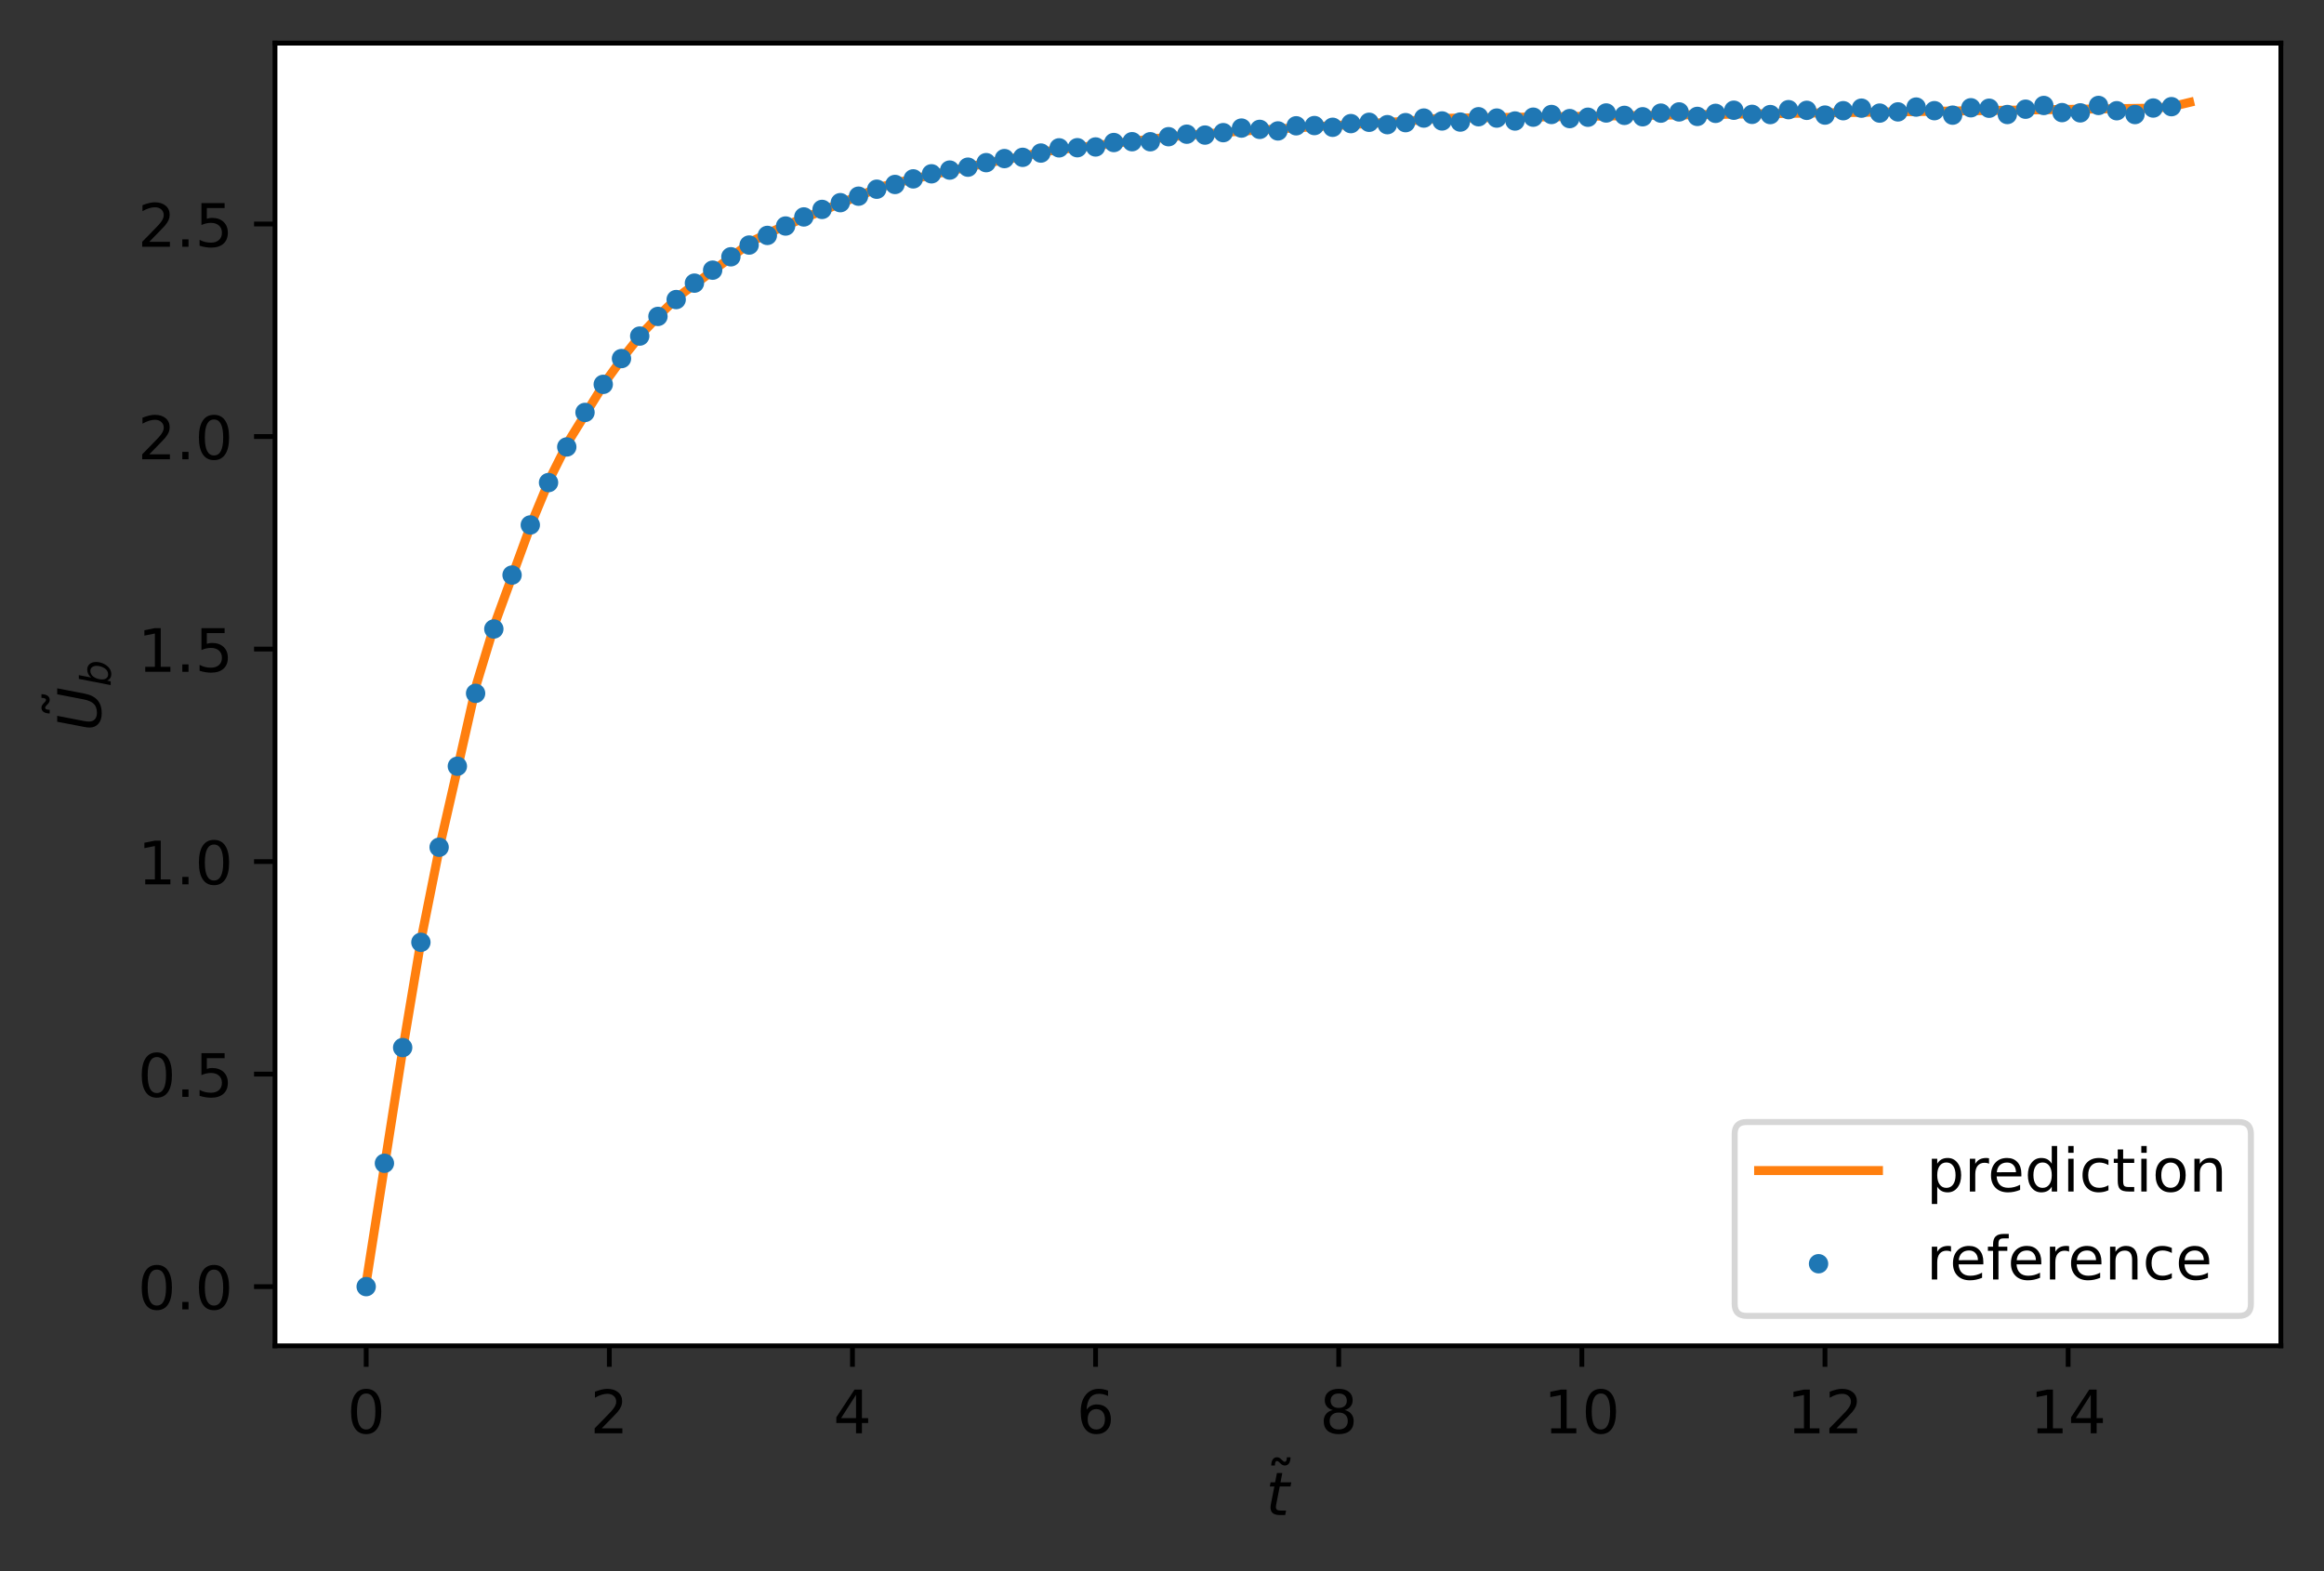 <?xml version="1.0" encoding="utf-8" standalone="no"?>
<!DOCTYPE svg PUBLIC "-//W3C//DTD SVG 1.1//EN"
  "http://www.w3.org/Graphics/SVG/1.1/DTD/svg11.dtd">
<!-- Created with matplotlib (https://matplotlib.org/) -->
<svg height="262.218pt" version="1.1" viewBox="0 0 387.903 262.218" width="387.903pt" xmlns="http://www.w3.org/2000/svg" xmlns:xlink="http://www.w3.org/1999/xlink">
 <rect x="0" y="0" width="387.903" height="262.218" fill="#333333" stroke="none"/>
 <defs>
  <style type="text/css">*{stroke-linecap:butt;stroke-linejoin:round;}</style>
 </defs>
 <g id="figure_1">
  <g id="patch_1">
   <path d="M 0 262.218 
L 387.903 262.218 
L 387.903 0 
L 0 0 
z
" style="fill:none;"/>
  </g>
  <g id="axes_1">
   <g id="patch_2">
    <path d="M 45.903 224.64 
L 380.703 224.64 
L 380.703 7.2 
L 45.903 7.2 
z
" style="fill:#ffffff;"/>
   </g>
   <g id="matplotlib.axis_1">
    <g id="xtick_1">
     <g id="line2d_1">
      <defs>
       <path d="M 0 0 
L 0 3.5 
" id="mf4c6443b93" style="stroke:#000000;stroke-width:0.8;"/>
      </defs>
      <g>
       <use style="stroke:#000000;stroke-width:0.8;" x="61.121" xlink:href="#mf4c6443b93" y="224.64"/>
      </g>
     </g>
     <g id="text_1">
      <!-- 0 -->
      <g transform="translate(57.94 239.238)scale(0.1 -0.1)">
       <defs>
        <path d="M 31.781 66.406 
Q 24.172 66.406 20.328 58.906 
Q 16.5 51.422 16.5 36.375 
Q 16.5 21.391 20.328 13.891 
Q 24.172 6.391 31.781 6.391 
Q 39.453 6.391 43.281 13.891 
Q 47.125 21.391 47.125 36.375 
Q 47.125 51.422 43.281 58.906 
Q 39.453 66.406 31.781 66.406 
z
M 31.781 74.219 
Q 44.047 74.219 50.516 64.516 
Q 56.984 54.828 56.984 36.375 
Q 56.984 17.969 50.516 8.266 
Q 44.047 -1.422 31.781 -1.422 
Q 19.531 -1.422 13.062 8.266 
Q 6.594 17.969 6.594 36.375 
Q 6.594 54.828 13.062 64.516 
Q 19.531 74.219 31.781 74.219 
z
" id="DejaVuSans-48"/>
       </defs>
       <use xlink:href="#DejaVuSans-48"/>
      </g>
     </g>
    </g>
    <g id="xtick_2">
     <g id="line2d_2">
      <g>
       <use style="stroke:#000000;stroke-width:0.8;" x="101.703" xlink:href="#mf4c6443b93" y="224.64"/>
      </g>
     </g>
     <g id="text_2">
      <!-- 2 -->
      <g transform="translate(98.522 239.238)scale(0.1 -0.1)">
       <defs>
        <path d="M 19.188 8.297 
L 53.609 8.297 
L 53.609 0 
L 7.328 0 
L 7.328 8.297 
Q 12.938 14.109 22.625 23.891 
Q 32.328 33.688 34.812 36.531 
Q 39.547 41.844 41.422 45.531 
Q 43.312 49.219 43.312 52.781 
Q 43.312 58.594 39.234 62.25 
Q 35.156 65.922 28.609 65.922 
Q 23.969 65.922 18.812 64.312 
Q 13.672 62.703 7.812 59.422 
L 7.812 69.391 
Q 13.766 71.781 18.938 73 
Q 24.125 74.219 28.422 74.219 
Q 39.75 74.219 46.484 68.547 
Q 53.219 62.891 53.219 53.422 
Q 53.219 48.922 51.531 44.891 
Q 49.859 40.875 45.406 35.406 
Q 44.188 33.984 37.641 27.219 
Q 31.109 20.453 19.188 8.297 
z
" id="DejaVuSans-50"/>
       </defs>
       <use xlink:href="#DejaVuSans-50"/>
      </g>
     </g>
    </g>
    <g id="xtick_3">
     <g id="line2d_3">
      <g>
       <use style="stroke:#000000;stroke-width:0.8;" x="142.285" xlink:href="#mf4c6443b93" y="224.64"/>
      </g>
     </g>
     <g id="text_3">
      <!-- 4 -->
      <g transform="translate(139.104 239.238)scale(0.1 -0.1)">
       <defs>
        <path d="M 37.797 64.312 
L 12.891 25.391 
L 37.797 25.391 
z
M 35.203 72.906 
L 47.609 72.906 
L 47.609 25.391 
L 58.016 25.391 
L 58.016 17.188 
L 47.609 17.188 
L 47.609 0 
L 37.797 0 
L 37.797 17.188 
L 4.891 17.188 
L 4.891 26.703 
z
" id="DejaVuSans-52"/>
       </defs>
       <use xlink:href="#DejaVuSans-52"/>
      </g>
     </g>
    </g>
    <g id="xtick_4">
     <g id="line2d_4">
      <g>
       <use style="stroke:#000000;stroke-width:0.8;" x="182.867" xlink:href="#mf4c6443b93" y="224.64"/>
      </g>
     </g>
     <g id="text_4">
      <!-- 6 -->
      <g transform="translate(179.686 239.238)scale(0.1 -0.1)">
       <defs>
        <path d="M 33.016 40.375 
Q 26.375 40.375 22.484 35.828 
Q 18.609 31.297 18.609 23.391 
Q 18.609 15.531 22.484 10.953 
Q 26.375 6.391 33.016 6.391 
Q 39.656 6.391 43.531 10.953 
Q 47.406 15.531 47.406 23.391 
Q 47.406 31.297 43.531 35.828 
Q 39.656 40.375 33.016 40.375 
z
M 52.594 71.297 
L 52.594 62.312 
Q 48.875 64.062 45.094 64.984 
Q 41.312 65.922 37.594 65.922 
Q 27.828 65.922 22.672 59.328 
Q 17.531 52.734 16.797 39.406 
Q 19.672 43.656 24.016 45.922 
Q 28.375 48.188 33.594 48.188 
Q 44.578 48.188 50.953 41.516 
Q 57.328 34.859 57.328 23.391 
Q 57.328 12.156 50.688 5.359 
Q 44.047 -1.422 33.016 -1.422 
Q 20.359 -1.422 13.672 8.266 
Q 6.984 17.969 6.984 36.375 
Q 6.984 53.656 15.188 63.938 
Q 23.391 74.219 37.203 74.219 
Q 40.922 74.219 44.703 73.484 
Q 48.484 72.75 52.594 71.297 
z
" id="DejaVuSans-54"/>
       </defs>
       <use xlink:href="#DejaVuSans-54"/>
      </g>
     </g>
    </g>
    <g id="xtick_5">
     <g id="line2d_5">
      <g>
       <use style="stroke:#000000;stroke-width:0.8;" x="223.449" xlink:href="#mf4c6443b93" y="224.64"/>
      </g>
     </g>
     <g id="text_5">
      <!-- 8 -->
      <g transform="translate(220.267 239.238)scale(0.1 -0.1)">
       <defs>
        <path d="M 31.781 34.625 
Q 24.75 34.625 20.719 30.859 
Q 16.703 27.094 16.703 20.516 
Q 16.703 13.922 20.719 10.156 
Q 24.75 6.391 31.781 6.391 
Q 38.812 6.391 42.859 10.172 
Q 46.922 13.969 46.922 20.516 
Q 46.922 27.094 42.891 30.859 
Q 38.875 34.625 31.781 34.625 
z
M 21.922 38.812 
Q 15.578 40.375 12.031 44.719 
Q 8.5 49.078 8.5 55.328 
Q 8.5 64.062 14.719 69.141 
Q 20.953 74.219 31.781 74.219 
Q 42.672 74.219 48.875 69.141 
Q 55.078 64.062 55.078 55.328 
Q 55.078 49.078 51.531 44.719 
Q 48 40.375 41.703 38.812 
Q 48.828 37.156 52.797 32.312 
Q 56.781 27.484 56.781 20.516 
Q 56.781 9.906 50.312 4.234 
Q 43.844 -1.422 31.781 -1.422 
Q 19.734 -1.422 13.25 4.234 
Q 6.781 9.906 6.781 20.516 
Q 6.781 27.484 10.781 32.312 
Q 14.797 37.156 21.922 38.812 
z
M 18.312 54.391 
Q 18.312 48.734 21.844 45.562 
Q 25.391 42.391 31.781 42.391 
Q 38.141 42.391 41.719 45.562 
Q 45.312 48.734 45.312 54.391 
Q 45.312 60.062 41.719 63.234 
Q 38.141 66.406 31.781 66.406 
Q 25.391 66.406 21.844 63.234 
Q 18.312 60.062 18.312 54.391 
z
" id="DejaVuSans-56"/>
       </defs>
       <use xlink:href="#DejaVuSans-56"/>
      </g>
     </g>
    </g>
    <g id="xtick_6">
     <g id="line2d_6">
      <g>
       <use style="stroke:#000000;stroke-width:0.8;" x="264.03" xlink:href="#mf4c6443b93" y="224.64"/>
      </g>
     </g>
     <g id="text_6">
      <!-- 10 -->
      <g transform="translate(257.668 239.238)scale(0.1 -0.1)">
       <defs>
        <path d="M 12.406 8.297 
L 28.516 8.297 
L 28.516 63.922 
L 10.984 60.406 
L 10.984 69.391 
L 28.422 72.906 
L 38.281 72.906 
L 38.281 8.297 
L 54.391 8.297 
L 54.391 0 
L 12.406 0 
z
" id="DejaVuSans-49"/>
       </defs>
       <use xlink:href="#DejaVuSans-49"/>
       <use x="63.623" xlink:href="#DejaVuSans-48"/>
      </g>
     </g>
    </g>
    <g id="xtick_7">
     <g id="line2d_7">
      <g>
       <use style="stroke:#000000;stroke-width:0.8;" x="304.612" xlink:href="#mf4c6443b93" y="224.64"/>
      </g>
     </g>
     <g id="text_7">
      <!-- 12 -->
      <g transform="translate(298.25 239.238)scale(0.1 -0.1)">
       <use xlink:href="#DejaVuSans-49"/>
       <use x="63.623" xlink:href="#DejaVuSans-50"/>
      </g>
     </g>
    </g>
    <g id="xtick_8">
     <g id="line2d_8">
      <g>
       <use style="stroke:#000000;stroke-width:0.8;" x="345.194" xlink:href="#mf4c6443b93" y="224.64"/>
      </g>
     </g>
     <g id="text_8">
      <!-- 14 -->
      <g transform="translate(338.832 239.238)scale(0.1 -0.1)">
       <use xlink:href="#DejaVuSans-49"/>
       <use x="63.623" xlink:href="#DejaVuSans-52"/>
      </g>
     </g>
    </g>
    <g id="text_9">
     <!-- $\tilde{t}$ -->
     <g transform="translate(211.303 252.938)scale(0.1 -0.1)">
      <defs>
       <path d="M -25.328 66.891 
L -28.109 69.578 
Q -29.172 70.562 -29.984 71.016 
Q -30.797 71.484 -31.422 71.484 
Q -33.281 71.484 -34.156 69.703 
Q -35.031 67.922 -35.141 63.922 
L -41.234 63.922 
Q -41.141 70.516 -38.641 74.094 
Q -36.156 77.688 -31.719 77.688 
Q -29.859 77.688 -28.297 77 
Q -26.734 76.312 -24.938 74.703 
L -22.141 72.016 
Q -21.078 71.047 -20.266 70.578 
Q -19.469 70.125 -18.828 70.125 
Q -16.969 70.125 -16.094 71.906 
Q -15.219 73.688 -15.109 77.688 
L -9.016 77.688 
Q -9.109 71.094 -11.594 67.5 
Q -14.094 63.922 -18.531 63.922 
Q -20.391 63.922 -21.953 64.594 
Q -23.516 65.281 -25.328 66.891 
z
" id="DejaVuSans-771"/>
       <path d="M 42.281 54.688 
L 40.922 47.703 
L 23 47.703 
L 17.188 18.016 
Q 16.891 16.359 16.75 15.234 
Q 16.609 14.109 16.609 13.484 
Q 16.609 10.359 18.484 8.938 
Q 20.359 7.516 24.516 7.516 
L 33.594 7.516 
L 32.078 0 
L 23.484 0 
Q 15.484 0 11.547 3.125 
Q 7.625 6.25 7.625 12.594 
Q 7.625 13.719 7.766 15.062 
Q 7.906 16.406 8.203 18.016 
L 14.016 47.703 
L 6.391 47.703 
L 7.812 54.688 
L 15.281 54.688 
L 18.312 70.219 
L 27.297 70.219 
L 24.312 54.688 
z
" id="DejaVuSans-Oblique-116"/>
      </defs>
      <use transform="translate(50.037 19.312)" xlink:href="#DejaVuSans-771"/>
      <use transform="translate(0 0.516)" xlink:href="#DejaVuSans-Oblique-116"/>
     </g>
    </g>
   </g>
   <g id="matplotlib.axis_2">
    <g id="ytick_1">
     <g id="line2d_9">
      <defs>
       <path d="M 0 0 
L -3.5 0 
" id="m307db5b350" style="stroke:#000000;stroke-width:0.8;"/>
      </defs>
      <g>
       <use style="stroke:#000000;stroke-width:0.8;" x="45.903" xlink:href="#m307db5b350" y="214.756"/>
      </g>
     </g>
     <g id="text_10">
      <!-- 0.0 -->
      <g transform="translate(23 218.556)scale(0.1 -0.1)">
       <defs>
        <path d="M 10.688 12.406 
L 21 12.406 
L 21 0 
L 10.688 0 
z
" id="DejaVuSans-46"/>
       </defs>
       <use xlink:href="#DejaVuSans-48"/>
       <use x="63.623" xlink:href="#DejaVuSans-46"/>
       <use x="95.41" xlink:href="#DejaVuSans-48"/>
      </g>
     </g>
    </g>
    <g id="ytick_2">
     <g id="line2d_10">
      <g>
       <use style="stroke:#000000;stroke-width:0.8;" x="45.903" xlink:href="#m307db5b350" y="179.283"/>
      </g>
     </g>
     <g id="text_11">
      <!-- 0.5 -->
      <g transform="translate(23 183.082)scale(0.1 -0.1)">
       <defs>
        <path d="M 10.797 72.906 
L 49.516 72.906 
L 49.516 64.594 
L 19.828 64.594 
L 19.828 46.734 
Q 21.969 47.469 24.109 47.828 
Q 26.266 48.188 28.422 48.188 
Q 40.625 48.188 47.75 41.5 
Q 54.891 34.812 54.891 23.391 
Q 54.891 11.625 47.562 5.094 
Q 40.234 -1.422 26.906 -1.422 
Q 22.312 -1.422 17.547 -0.641 
Q 12.797 0.141 7.719 1.703 
L 7.719 11.625 
Q 12.109 9.234 16.797 8.062 
Q 21.484 6.891 26.703 6.891 
Q 35.156 6.891 40.078 11.328 
Q 45.016 15.766 45.016 23.391 
Q 45.016 31 40.078 35.438 
Q 35.156 39.891 26.703 39.891 
Q 22.75 39.891 18.812 39.016 
Q 14.891 38.141 10.797 36.281 
z
" id="DejaVuSans-53"/>
       </defs>
       <use xlink:href="#DejaVuSans-48"/>
       <use x="63.623" xlink:href="#DejaVuSans-46"/>
       <use x="95.41" xlink:href="#DejaVuSans-53"/>
      </g>
     </g>
    </g>
    <g id="ytick_3">
     <g id="line2d_11">
      <g>
       <use style="stroke:#000000;stroke-width:0.8;" x="45.903" xlink:href="#m307db5b350" y="143.809"/>
      </g>
     </g>
     <g id="text_12">
      <!-- 1.0 -->
      <g transform="translate(23 147.608)scale(0.1 -0.1)">
       <use xlink:href="#DejaVuSans-49"/>
       <use x="63.623" xlink:href="#DejaVuSans-46"/>
       <use x="95.41" xlink:href="#DejaVuSans-48"/>
      </g>
     </g>
    </g>
    <g id="ytick_4">
     <g id="line2d_12">
      <g>
       <use style="stroke:#000000;stroke-width:0.8;" x="45.903" xlink:href="#m307db5b350" y="108.336"/>
      </g>
     </g>
     <g id="text_13">
      <!-- 1.5 -->
      <g transform="translate(23 112.135)scale(0.1 -0.1)">
       <use xlink:href="#DejaVuSans-49"/>
       <use x="63.623" xlink:href="#DejaVuSans-46"/>
       <use x="95.41" xlink:href="#DejaVuSans-53"/>
      </g>
     </g>
    </g>
    <g id="ytick_5">
     <g id="line2d_13">
      <g>
       <use style="stroke:#000000;stroke-width:0.8;" x="45.903" xlink:href="#m307db5b350" y="72.862"/>
      </g>
     </g>
     <g id="text_14">
      <!-- 2.0 -->
      <g transform="translate(23 76.661)scale(0.1 -0.1)">
       <use xlink:href="#DejaVuSans-50"/>
       <use x="63.623" xlink:href="#DejaVuSans-46"/>
       <use x="95.41" xlink:href="#DejaVuSans-48"/>
      </g>
     </g>
    </g>
    <g id="ytick_6">
     <g id="line2d_14">
      <g>
       <use style="stroke:#000000;stroke-width:0.8;" x="45.903" xlink:href="#m307db5b350" y="37.388"/>
      </g>
     </g>
     <g id="text_15">
      <!-- 2.5 -->
      <g transform="translate(23 41.188)scale(0.1 -0.1)">
       <use xlink:href="#DejaVuSans-50"/>
       <use x="63.623" xlink:href="#DejaVuSans-46"/>
       <use x="95.41" xlink:href="#DejaVuSans-53"/>
      </g>
     </g>
    </g>
    <g id="text_16">
     <!-- $\tilde{U}_b$ -->
     <g transform="translate(16.92 122.02)rotate(-90)scale(0.1 -0.1)">
      <defs>
       <path d="M 15.484 72.906 
L 25.391 72.906 
L 16.797 28.609 
Q 16.266 25.641 16.047 23.703 
Q 15.828 21.781 15.828 20.312 
Q 15.828 13.578 19.578 10.078 
Q 23.344 6.594 30.609 6.594 
Q 40.047 6.594 45.281 11.766 
Q 50.531 16.938 52.781 28.609 
L 61.375 72.906 
L 71.297 72.906 
L 62.5 27.391 
Q 59.625 12.641 51.562 5.609 
Q 43.5 -1.422 29.5 -1.422 
Q 18.562 -1.422 12.188 4.078 
Q 5.812 9.578 5.812 19 
Q 5.812 20.703 6.047 22.828 
Q 6.297 24.953 6.781 27.391 
z
" id="DejaVuSans-Oblique-85"/>
       <path d="M 49.516 33.406 
Q 49.516 40.484 46.266 44.484 
Q 43.016 48.484 37.312 48.484 
Q 33.156 48.484 29.516 46.453 
Q 25.875 44.438 23.188 40.578 
Q 20.359 36.531 18.719 31.172 
Q 17.094 25.828 17.094 20.516 
Q 17.094 13.766 20.281 9.938 
Q 23.484 6.109 29.109 6.109 
Q 33.344 6.109 36.953 8.078 
Q 40.578 10.062 43.312 13.922 
Q 46.094 17.922 47.797 23.234 
Q 49.516 28.562 49.516 33.406 
z
M 21.578 46.391 
Q 24.906 50.875 29.906 53.438 
Q 34.906 56 40.375 56 
Q 48.781 56 53.734 50.328 
Q 58.688 44.672 58.688 35.016 
Q 58.688 27.094 55.781 19.672 
Q 52.875 12.25 47.516 6.5 
Q 44 2.688 39.406 0.625 
Q 34.812 -1.422 29.781 -1.422 
Q 24.469 -1.422 20.562 1.016 
Q 16.656 3.469 14.203 8.297 
L 12.594 0 
L 3.609 0 
L 18.406 75.984 
L 27.391 75.984 
z
" id="DejaVuSans-Oblique-98"/>
      </defs>
      <use transform="translate(70.533 22.312)" xlink:href="#DejaVuSans-771"/>
      <use transform="translate(0 0.828)" xlink:href="#DejaVuSans-Oblique-85"/>
      <use transform="translate(74.15 -15.578)scale(0.7)" xlink:href="#DejaVuSans-Oblique-98"/>
     </g>
    </g>
   </g>
   <g id="line2d_15">
    <path clip-path="url(#p28862ab0b5)" d="M 61.121 214.113 
L 64.196 194.489 
L 67.27 174.889 
L 70.344 156.543 
L 73.419 141.159 
L 76.493 127.717 
L 79.568 114.089 
L 82.642 103.973 
L 85.716 95.55 
L 88.791 87.127 
L 91.865 79.719 
L 94.939 73.585 
L 98.014 68.621 
L 101.088 63.656 
L 104.163 59.425 
L 107.237 55.569 
L 110.311 52.318 
L 113.386 49.369 
L 116.46 47.073 
L 119.535 44.778 
L 122.609 42.483 
L 125.683 40.188 
L 128.758 38.677 
L 131.832 37.347 
L 134.906 36.107 
L 137.981 34.866 
L 141.055 33.625 
L 144.13 32.384 
L 147.204 31.16 
L 150.278 30.363 
L 153.353 29.672 
L 156.427 28.981 
L 159.501 28.313 
L 162.576 27.661 
L 165.65 27.042 
L 168.725 26.478 
L 171.799 25.855 
L 174.873 25.236 
L 177.948 24.856 
L 181.022 24.503 
L 184.097 24.149 
L 187.171 23.796 
L 190.245 23.442 
L 193.32 23.089 
L 196.394 22.735 
L 199.468 22.48 
L 202.543 22.244 
L 205.617 22.007 
L 208.692 21.795 
L 211.766 21.612 
L 214.84 21.428 
L 217.915 21.245 
L 220.989 21.061 
L 224.063 20.878 
L 227.138 20.694 
L 230.212 20.511 
L 233.287 20.327 
L 236.361 20.088 
L 239.435 19.81 
L 242.51 19.727 
L 245.584 19.683 
L 248.658 19.639 
L 251.733 19.595 
L 254.807 19.55 
L 257.882 19.506 
L 260.956 19.462 
L 264.03 19.418 
L 267.105 19.374 
L 270.179 19.33 
L 273.254 19.286 
L 276.328 19.242 
L 279.402 19.198 
L 282.477 19.154 
L 285.551 19.11 
L 288.625 19.066 
L 291.7 19.022 
L 294.774 18.978 
L 297.849 18.934 
L 300.923 18.89 
L 303.997 18.846 
L 307.072 18.802 
L 310.146 18.758 
L 313.22 18.714 
L 316.295 18.67 
L 319.369 18.626 
L 322.444 18.582 
L 325.518 18.538 
L 328.592 18.494 
L 331.667 18.45 
L 334.741 18.406 
L 337.816 18.361 
L 340.89 18.317 
L 343.964 18.273 
L 347.039 18.229 
L 350.113 18.185 
L 353.187 18.141 
L 356.262 18.097 
L 359.336 18.053 
L 362.411 17.821 
L 365.485 17.084 
" style="fill:none;stroke:#ff7f0e;stroke-linecap:square;stroke-width:1.5;"/>
   </g>
   <g id="patch_3">
    <path d="M 45.903 224.64 
L 45.903 7.2 
" style="fill:none;stroke:#000000;stroke-linecap:square;stroke-linejoin:miter;stroke-width:0.8;"/>
   </g>
   <g id="patch_4">
    <path d="M 380.703 224.64 
L 380.703 7.2 
" style="fill:none;stroke:#000000;stroke-linecap:square;stroke-linejoin:miter;stroke-width:0.8;"/>
   </g>
   <g id="patch_5">
    <path d="M 45.903 224.64 
L 380.703 224.64 
" style="fill:none;stroke:#000000;stroke-linecap:square;stroke-linejoin:miter;stroke-width:0.8;"/>
   </g>
   <g id="patch_6">
    <path d="M 45.903 7.2 
L 380.703 7.2 
" style="fill:none;stroke:#000000;stroke-linecap:square;stroke-linejoin:miter;stroke-width:0.8;"/>
   </g>
   <g id="PathCollection_1">
    <defs>
     <path d="M 0 1.118 
C 0.297 1.118 0.581 1 0.791 0.791 
C 1 0.581 1.118 0.297 1.118 0 
C 1.118 -0.297 1 -0.581 0.791 -0.791 
C 0.581 -1 0.297 -1.118 0 -1.118 
C -0.297 -1.118 -0.581 -1 -0.791 -0.791 
C -1 -0.581 -1.118 -0.297 -1.118 0 
C -1.118 0.297 -1 0.581 -0.791 0.791 
C -0.581 1 -0.297 1.118 0 1.118 
z
" id="mbdeae88170" style="stroke:#1f77b4;"/>
    </defs>
    <g clip-path="url(#p28862ab0b5)">
     <use style="fill:#1f77b4;stroke:#1f77b4;" x="61.121" xlink:href="#mbdeae88170" y="214.756"/>
     <use style="fill:#1f77b4;stroke:#1f77b4;" x="64.165" xlink:href="#mbdeae88170" y="194.167"/>
     <use style="fill:#1f77b4;stroke:#1f77b4;" x="67.209" xlink:href="#mbdeae88170" y="174.856"/>
     <use style="fill:#1f77b4;stroke:#1f77b4;" x="70.252" xlink:href="#mbdeae88170" y="157.286"/>
     <use style="fill:#1f77b4;stroke:#1f77b4;" x="73.296" xlink:href="#mbdeae88170" y="141.418"/>
     <use style="fill:#1f77b4;stroke:#1f77b4;" x="76.339" xlink:href="#mbdeae88170" y="127.895"/>
     <use style="fill:#1f77b4;stroke:#1f77b4;" x="79.383" xlink:href="#mbdeae88170" y="115.729"/>
     <use style="fill:#1f77b4;stroke:#1f77b4;" x="82.427" xlink:href="#mbdeae88170" y="104.985"/>
     <use style="fill:#1f77b4;stroke:#1f77b4;" x="85.47" xlink:href="#mbdeae88170" y="95.984"/>
     <use style="fill:#1f77b4;stroke:#1f77b4;" x="88.514" xlink:href="#mbdeae88170" y="87.623"/>
     <use style="fill:#1f77b4;stroke:#1f77b4;" x="91.558" xlink:href="#mbdeae88170" y="80.549"/>
     <use style="fill:#1f77b4;stroke:#1f77b4;" x="94.601" xlink:href="#mbdeae88170" y="74.603"/>
     <use style="fill:#1f77b4;stroke:#1f77b4;" x="97.645" xlink:href="#mbdeae88170" y="68.842"/>
     <use style="fill:#1f77b4;stroke:#1f77b4;" x="100.689" xlink:href="#mbdeae88170" y="64.155"/>
     <use style="fill:#1f77b4;stroke:#1f77b4;" x="103.732" xlink:href="#mbdeae88170" y="59.851"/>
     <use style="fill:#1f77b4;stroke:#1f77b4;" x="106.776" xlink:href="#mbdeae88170" y="56.096"/>
     <use style="fill:#1f77b4;stroke:#1f77b4;" x="109.819" xlink:href="#mbdeae88170" y="52.815"/>
     <use style="fill:#1f77b4;stroke:#1f77b4;" x="112.863" xlink:href="#mbdeae88170" y="50"/>
     <use style="fill:#1f77b4;stroke:#1f77b4;" x="115.907" xlink:href="#mbdeae88170" y="47.26"/>
     <use style="fill:#1f77b4;stroke:#1f77b4;" x="118.95" xlink:href="#mbdeae88170" y="45.094"/>
     <use style="fill:#1f77b4;stroke:#1f77b4;" x="121.994" xlink:href="#mbdeae88170" y="42.861"/>
     <use style="fill:#1f77b4;stroke:#1f77b4;" x="125.038" xlink:href="#mbdeae88170" y="40.902"/>
     <use style="fill:#1f77b4;stroke:#1f77b4;" x="128.081" xlink:href="#mbdeae88170" y="39.295"/>
     <use style="fill:#1f77b4;stroke:#1f77b4;" x="131.125" xlink:href="#mbdeae88170" y="37.725"/>
     <use style="fill:#1f77b4;stroke:#1f77b4;" x="134.169" xlink:href="#mbdeae88170" y="36.209"/>
     <use style="fill:#1f77b4;stroke:#1f77b4;" x="137.212" xlink:href="#mbdeae88170" y="34.954"/>
     <use style="fill:#1f77b4;stroke:#1f77b4;" x="140.256" xlink:href="#mbdeae88170" y="33.828"/>
     <use style="fill:#1f77b4;stroke:#1f77b4;" x="143.299" xlink:href="#mbdeae88170" y="32.746"/>
     <use style="fill:#1f77b4;stroke:#1f77b4;" x="146.343" xlink:href="#mbdeae88170" y="31.582"/>
     <use style="fill:#1f77b4;stroke:#1f77b4;" x="149.387" xlink:href="#mbdeae88170" y="30.79"/>
     <use style="fill:#1f77b4;stroke:#1f77b4;" x="152.43" xlink:href="#mbdeae88170" y="29.856"/>
     <use style="fill:#1f77b4;stroke:#1f77b4;" x="155.474" xlink:href="#mbdeae88170" y="29.011"/>
     <use style="fill:#1f77b4;stroke:#1f77b4;" x="158.518" xlink:href="#mbdeae88170" y="28.39"/>
     <use style="fill:#1f77b4;stroke:#1f77b4;" x="161.561" xlink:href="#mbdeae88170" y="27.903"/>
     <use style="fill:#1f77b4;stroke:#1f77b4;" x="164.605" xlink:href="#mbdeae88170" y="27.148"/>
     <use style="fill:#1f77b4;stroke:#1f77b4;" x="167.649" xlink:href="#mbdeae88170" y="26.469"/>
     <use style="fill:#1f77b4;stroke:#1f77b4;" x="170.692" xlink:href="#mbdeae88170" y="26.261"/>
     <use style="fill:#1f77b4;stroke:#1f77b4;" x="173.736" xlink:href="#mbdeae88170" y="25.547"/>
     <use style="fill:#1f77b4;stroke:#1f77b4;" x="176.779" xlink:href="#mbdeae88170" y="24.678"/>
     <use style="fill:#1f77b4;stroke:#1f77b4;" x="179.823" xlink:href="#mbdeae88170" y="24.655"/>
     <use style="fill:#1f77b4;stroke:#1f77b4;" x="182.867" xlink:href="#mbdeae88170" y="24.529"/>
     <use style="fill:#1f77b4;stroke:#1f77b4;" x="185.91" xlink:href="#mbdeae88170" y="23.789"/>
     <use style="fill:#1f77b4;stroke:#1f77b4;" x="188.954" xlink:href="#mbdeae88170" y="23.652"/>
     <use style="fill:#1f77b4;stroke:#1f77b4;" x="191.998" xlink:href="#mbdeae88170" y="23.659"/>
     <use style="fill:#1f77b4;stroke:#1f77b4;" x="195.041" xlink:href="#mbdeae88170" y="22.817"/>
     <use style="fill:#1f77b4;stroke:#1f77b4;" x="198.085" xlink:href="#mbdeae88170" y="22.4"/>
     <use style="fill:#1f77b4;stroke:#1f77b4;" x="201.129" xlink:href="#mbdeae88170" y="22.546"/>
     <use style="fill:#1f77b4;stroke:#1f77b4;" x="204.172" xlink:href="#mbdeae88170" y="22.141"/>
     <use style="fill:#1f77b4;stroke:#1f77b4;" x="207.216" xlink:href="#mbdeae88170" y="21.378"/>
     <use style="fill:#1f77b4;stroke:#1f77b4;" x="210.259" xlink:href="#mbdeae88170" y="21.594"/>
     <use style="fill:#1f77b4;stroke:#1f77b4;" x="213.303" xlink:href="#mbdeae88170" y="21.853"/>
     <use style="fill:#1f77b4;stroke:#1f77b4;" x="216.347" xlink:href="#mbdeae88170" y="20.998"/>
     <use style="fill:#1f77b4;stroke:#1f77b4;" x="219.39" xlink:href="#mbdeae88170" y="20.958"/>
     <use style="fill:#1f77b4;stroke:#1f77b4;" x="222.434" xlink:href="#mbdeae88170" y="21.246"/>
     <use style="fill:#1f77b4;stroke:#1f77b4;" x="225.478" xlink:href="#mbdeae88170" y="20.631"/>
     <use style="fill:#1f77b4;stroke:#1f77b4;" x="228.521" xlink:href="#mbdeae88170" y="20.412"/>
     <use style="fill:#1f77b4;stroke:#1f77b4;" x="231.565" xlink:href="#mbdeae88170" y="20.808"/>
     <use style="fill:#1f77b4;stroke:#1f77b4;" x="234.609" xlink:href="#mbdeae88170" y="20.471"/>
     <use style="fill:#1f77b4;stroke:#1f77b4;" x="237.652" xlink:href="#mbdeae88170" y="19.706"/>
     <use style="fill:#1f77b4;stroke:#1f77b4;" x="240.696" xlink:href="#mbdeae88170" y="20.189"/>
     <use style="fill:#1f77b4;stroke:#1f77b4;" x="243.739" xlink:href="#mbdeae88170" y="20.374"/>
     <use style="fill:#1f77b4;stroke:#1f77b4;" x="246.783" xlink:href="#mbdeae88170" y="19.484"/>
     <use style="fill:#1f77b4;stroke:#1f77b4;" x="249.827" xlink:href="#mbdeae88170" y="19.709"/>
     <use style="fill:#1f77b4;stroke:#1f77b4;" x="252.87" xlink:href="#mbdeae88170" y="20.197"/>
     <use style="fill:#1f77b4;stroke:#1f77b4;" x="255.914" xlink:href="#mbdeae88170" y="19.558"/>
     <use style="fill:#1f77b4;stroke:#1f77b4;" x="258.958" xlink:href="#mbdeae88170" y="19.109"/>
     <use style="fill:#1f77b4;stroke:#1f77b4;" x="262.001" xlink:href="#mbdeae88170" y="19.794"/>
     <use style="fill:#1f77b4;stroke:#1f77b4;" x="265.045" xlink:href="#mbdeae88170" y="19.567"/>
     <use style="fill:#1f77b4;stroke:#1f77b4;" x="268.089" xlink:href="#mbdeae88170" y="18.858"/>
     <use style="fill:#1f77b4;stroke:#1f77b4;" x="271.132" xlink:href="#mbdeae88170" y="19.258"/>
     <use style="fill:#1f77b4;stroke:#1f77b4;" x="274.176" xlink:href="#mbdeae88170" y="19.489"/>
     <use style="fill:#1f77b4;stroke:#1f77b4;" x="277.219" xlink:href="#mbdeae88170" y="18.883"/>
     <use style="fill:#1f77b4;stroke:#1f77b4;" x="280.263" xlink:href="#mbdeae88170" y="18.681"/>
     <use style="fill:#1f77b4;stroke:#1f77b4;" x="283.307" xlink:href="#mbdeae88170" y="19.431"/>
     <use style="fill:#1f77b4;stroke:#1f77b4;" x="286.35" xlink:href="#mbdeae88170" y="18.922"/>
     <use style="fill:#1f77b4;stroke:#1f77b4;" x="289.394" xlink:href="#mbdeae88170" y="18.399"/>
     <use style="fill:#1f77b4;stroke:#1f77b4;" x="292.438" xlink:href="#mbdeae88170" y="19.086"/>
     <use style="fill:#1f77b4;stroke:#1f77b4;" x="295.481" xlink:href="#mbdeae88170" y="19.123"/>
     <use style="fill:#1f77b4;stroke:#1f77b4;" x="298.525" xlink:href="#mbdeae88170" y="18.305"/>
     <use style="fill:#1f77b4;stroke:#1f77b4;" x="301.569" xlink:href="#mbdeae88170" y="18.417"/>
     <use style="fill:#1f77b4;stroke:#1f77b4;" x="304.612" xlink:href="#mbdeae88170" y="19.21"/>
     <use style="fill:#1f77b4;stroke:#1f77b4;" x="307.656" xlink:href="#mbdeae88170" y="18.479"/>
     <use style="fill:#1f77b4;stroke:#1f77b4;" x="310.699" xlink:href="#mbdeae88170" y="18.053"/>
     <use style="fill:#1f77b4;stroke:#1f77b4;" x="313.743" xlink:href="#mbdeae88170" y="18.877"/>
     <use style="fill:#1f77b4;stroke:#1f77b4;" x="316.787" xlink:href="#mbdeae88170" y="18.676"/>
     <use style="fill:#1f77b4;stroke:#1f77b4;" x="319.83" xlink:href="#mbdeae88170" y="17.87"/>
     <use style="fill:#1f77b4;stroke:#1f77b4;" x="322.874" xlink:href="#mbdeae88170" y="18.473"/>
     <use style="fill:#1f77b4;stroke:#1f77b4;" x="325.918" xlink:href="#mbdeae88170" y="19.221"/>
     <use style="fill:#1f77b4;stroke:#1f77b4;" x="328.961" xlink:href="#mbdeae88170" y="17.988"/>
     <use style="fill:#1f77b4;stroke:#1f77b4;" x="332.005" xlink:href="#mbdeae88170" y="18.065"/>
     <use style="fill:#1f77b4;stroke:#1f77b4;" x="335.049" xlink:href="#mbdeae88170" y="19.113"/>
     <use style="fill:#1f77b4;stroke:#1f77b4;" x="338.092" xlink:href="#mbdeae88170" y="18.227"/>
     <use style="fill:#1f77b4;stroke:#1f77b4;" x="341.136" xlink:href="#mbdeae88170" y="17.605"/>
     <use style="fill:#1f77b4;stroke:#1f77b4;" x="344.179" xlink:href="#mbdeae88170" y="18.795"/>
     <use style="fill:#1f77b4;stroke:#1f77b4;" x="347.223" xlink:href="#mbdeae88170" y="18.839"/>
     <use style="fill:#1f77b4;stroke:#1f77b4;" x="350.267" xlink:href="#mbdeae88170" y="17.6"/>
     <use style="fill:#1f77b4;stroke:#1f77b4;" x="353.31" xlink:href="#mbdeae88170" y="18.483"/>
     <use style="fill:#1f77b4;stroke:#1f77b4;" x="356.354" xlink:href="#mbdeae88170" y="19.118"/>
     <use style="fill:#1f77b4;stroke:#1f77b4;" x="359.398" xlink:href="#mbdeae88170" y="18.031"/>
     <use style="fill:#1f77b4;stroke:#1f77b4;" x="362.441" xlink:href="#mbdeae88170" y="17.803"/>
    </g>
   </g>
   <g id="legend_1">
    <g id="patch_7">
     <path d="M 291.536 219.64 
L 373.703 219.64 
Q 375.703 219.64 375.703 217.64 
L 375.703 189.284 
Q 375.703 187.284 373.703 187.284 
L 291.536 187.284 
Q 289.536 187.284 289.536 189.284 
L 289.536 217.64 
Q 289.536 219.64 291.536 219.64 
z
" style="fill:#ffffff;opacity:0.8;stroke:#cccccc;stroke-linejoin:miter;"/>
    </g>
    <g id="line2d_16">
     <path d="M 293.536 195.382 
L 313.536 195.382 
" style="fill:none;stroke:#ff7f0e;stroke-linecap:square;stroke-width:1.5;"/>
    </g>
    <g id="line2d_17"/>
    <g id="text_17">
     <!-- prediction -->
     <g transform="translate(321.536 198.882)scale(0.1 -0.1)">
      <defs>
       <path d="M 18.109 8.203 
L 18.109 -20.797 
L 9.078 -20.797 
L 9.078 54.688 
L 18.109 54.688 
L 18.109 46.391 
Q 20.953 51.266 25.266 53.625 
Q 29.594 56 35.594 56 
Q 45.562 56 51.781 48.094 
Q 58.016 40.188 58.016 27.297 
Q 58.016 14.406 51.781 6.484 
Q 45.562 -1.422 35.594 -1.422 
Q 29.594 -1.422 25.266 0.953 
Q 20.953 3.328 18.109 8.203 
z
M 48.688 27.297 
Q 48.688 37.203 44.609 42.844 
Q 40.531 48.484 33.406 48.484 
Q 26.266 48.484 22.188 42.844 
Q 18.109 37.203 18.109 27.297 
Q 18.109 17.391 22.188 11.75 
Q 26.266 6.109 33.406 6.109 
Q 40.531 6.109 44.609 11.75 
Q 48.688 17.391 48.688 27.297 
z
" id="DejaVuSans-112"/>
       <path d="M 41.109 46.297 
Q 39.594 47.172 37.812 47.578 
Q 36.031 48 33.891 48 
Q 26.266 48 22.188 43.047 
Q 18.109 38.094 18.109 28.812 
L 18.109 0 
L 9.078 0 
L 9.078 54.688 
L 18.109 54.688 
L 18.109 46.188 
Q 20.953 51.172 25.484 53.578 
Q 30.031 56 36.531 56 
Q 37.453 56 38.578 55.875 
Q 39.703 55.766 41.062 55.516 
z
" id="DejaVuSans-114"/>
       <path d="M 56.203 29.594 
L 56.203 25.203 
L 14.891 25.203 
Q 15.484 15.922 20.484 11.062 
Q 25.484 6.203 34.422 6.203 
Q 39.594 6.203 44.453 7.469 
Q 49.312 8.734 54.109 11.281 
L 54.109 2.781 
Q 49.266 0.734 44.188 -0.344 
Q 39.109 -1.422 33.891 -1.422 
Q 20.797 -1.422 13.156 6.188 
Q 5.516 13.812 5.516 26.812 
Q 5.516 40.234 12.766 48.109 
Q 20.016 56 32.328 56 
Q 43.359 56 49.781 48.891 
Q 56.203 41.797 56.203 29.594 
z
M 47.219 32.234 
Q 47.125 39.594 43.094 43.984 
Q 39.062 48.391 32.422 48.391 
Q 24.906 48.391 20.391 44.141 
Q 15.875 39.891 15.188 32.172 
z
" id="DejaVuSans-101"/>
       <path d="M 45.406 46.391 
L 45.406 75.984 
L 54.391 75.984 
L 54.391 0 
L 45.406 0 
L 45.406 8.203 
Q 42.578 3.328 38.25 0.953 
Q 33.938 -1.422 27.875 -1.422 
Q 17.969 -1.422 11.734 6.484 
Q 5.516 14.406 5.516 27.297 
Q 5.516 40.188 11.734 48.094 
Q 17.969 56 27.875 56 
Q 33.938 56 38.25 53.625 
Q 42.578 51.266 45.406 46.391 
z
M 14.797 27.297 
Q 14.797 17.391 18.875 11.75 
Q 22.953 6.109 30.078 6.109 
Q 37.203 6.109 41.297 11.75 
Q 45.406 17.391 45.406 27.297 
Q 45.406 37.203 41.297 42.844 
Q 37.203 48.484 30.078 48.484 
Q 22.953 48.484 18.875 42.844 
Q 14.797 37.203 14.797 27.297 
z
" id="DejaVuSans-100"/>
       <path d="M 9.422 54.688 
L 18.406 54.688 
L 18.406 0 
L 9.422 0 
z
M 9.422 75.984 
L 18.406 75.984 
L 18.406 64.594 
L 9.422 64.594 
z
" id="DejaVuSans-105"/>
       <path d="M 48.781 52.594 
L 48.781 44.188 
Q 44.969 46.297 41.141 47.344 
Q 37.312 48.391 33.406 48.391 
Q 24.656 48.391 19.812 42.844 
Q 14.984 37.312 14.984 27.297 
Q 14.984 17.281 19.812 11.734 
Q 24.656 6.203 33.406 6.203 
Q 37.312 6.203 41.141 7.25 
Q 44.969 8.297 48.781 10.406 
L 48.781 2.094 
Q 45.016 0.344 40.984 -0.531 
Q 36.969 -1.422 32.422 -1.422 
Q 20.062 -1.422 12.781 6.344 
Q 5.516 14.109 5.516 27.297 
Q 5.516 40.672 12.859 48.328 
Q 20.219 56 33.016 56 
Q 37.156 56 41.109 55.141 
Q 45.062 54.297 48.781 52.594 
z
" id="DejaVuSans-99"/>
       <path d="M 18.312 70.219 
L 18.312 54.688 
L 36.812 54.688 
L 36.812 47.703 
L 18.312 47.703 
L 18.312 18.016 
Q 18.312 11.328 20.141 9.422 
Q 21.969 7.516 27.594 7.516 
L 36.812 7.516 
L 36.812 0 
L 27.594 0 
Q 17.188 0 13.234 3.875 
Q 9.281 7.766 9.281 18.016 
L 9.281 47.703 
L 2.688 47.703 
L 2.688 54.688 
L 9.281 54.688 
L 9.281 70.219 
z
" id="DejaVuSans-116"/>
       <path d="M 30.609 48.391 
Q 23.391 48.391 19.188 42.75 
Q 14.984 37.109 14.984 27.297 
Q 14.984 17.484 19.156 11.844 
Q 23.344 6.203 30.609 6.203 
Q 37.797 6.203 41.984 11.859 
Q 46.188 17.531 46.188 27.297 
Q 46.188 37.016 41.984 42.703 
Q 37.797 48.391 30.609 48.391 
z
M 30.609 56 
Q 42.328 56 49.016 48.375 
Q 55.719 40.766 55.719 27.297 
Q 55.719 13.875 49.016 6.219 
Q 42.328 -1.422 30.609 -1.422 
Q 18.844 -1.422 12.172 6.219 
Q 5.516 13.875 5.516 27.297 
Q 5.516 40.766 12.172 48.375 
Q 18.844 56 30.609 56 
z
" id="DejaVuSans-111"/>
       <path d="M 54.891 33.016 
L 54.891 0 
L 45.906 0 
L 45.906 32.719 
Q 45.906 40.484 42.875 44.328 
Q 39.844 48.188 33.797 48.188 
Q 26.516 48.188 22.312 43.547 
Q 18.109 38.922 18.109 30.906 
L 18.109 0 
L 9.078 0 
L 9.078 54.688 
L 18.109 54.688 
L 18.109 46.188 
Q 21.344 51.125 25.703 53.562 
Q 30.078 56 35.797 56 
Q 45.219 56 50.047 50.172 
Q 54.891 44.344 54.891 33.016 
z
" id="DejaVuSans-110"/>
      </defs>
      <use xlink:href="#DejaVuSans-112"/>
      <use x="63.477" xlink:href="#DejaVuSans-114"/>
      <use x="102.34" xlink:href="#DejaVuSans-101"/>
      <use x="163.863" xlink:href="#DejaVuSans-100"/>
      <use x="227.34" xlink:href="#DejaVuSans-105"/>
      <use x="255.123" xlink:href="#DejaVuSans-99"/>
      <use x="310.104" xlink:href="#DejaVuSans-116"/>
      <use x="349.312" xlink:href="#DejaVuSans-105"/>
      <use x="377.096" xlink:href="#DejaVuSans-111"/>
      <use x="438.277" xlink:href="#DejaVuSans-110"/>
     </g>
    </g>
    <g id="PathCollection_2">
     <g>
      <use style="fill:#1f77b4;stroke:#1f77b4;" x="303.536" xlink:href="#mbdeae88170" y="210.935"/>
     </g>
    </g>
    <g id="text_18">
     <!-- reference -->
     <g transform="translate(321.536 213.56)scale(0.1 -0.1)">
      <defs>
       <path d="M 37.109 75.984 
L 37.109 68.5 
L 28.516 68.5 
Q 23.688 68.5 21.797 66.547 
Q 19.922 64.594 19.922 59.516 
L 19.922 54.688 
L 34.719 54.688 
L 34.719 47.703 
L 19.922 47.703 
L 19.922 0 
L 10.891 0 
L 10.891 47.703 
L 2.297 47.703 
L 2.297 54.688 
L 10.891 54.688 
L 10.891 58.5 
Q 10.891 67.625 15.141 71.797 
Q 19.391 75.984 28.609 75.984 
z
" id="DejaVuSans-102"/>
      </defs>
      <use xlink:href="#DejaVuSans-114"/>
      <use x="38.863" xlink:href="#DejaVuSans-101"/>
      <use x="100.387" xlink:href="#DejaVuSans-102"/>
      <use x="135.592" xlink:href="#DejaVuSans-101"/>
      <use x="197.115" xlink:href="#DejaVuSans-114"/>
      <use x="235.979" xlink:href="#DejaVuSans-101"/>
      <use x="297.502" xlink:href="#DejaVuSans-110"/>
      <use x="360.881" xlink:href="#DejaVuSans-99"/>
      <use x="415.861" xlink:href="#DejaVuSans-101"/>
     </g>
    </g>
   </g>
  </g>
 </g>
 <defs>
  <clipPath id="p28862ab0b5">
   <rect height="217.44" width="334.8" x="45.903" y="7.2"/>
  </clipPath>
 </defs>
</svg>
